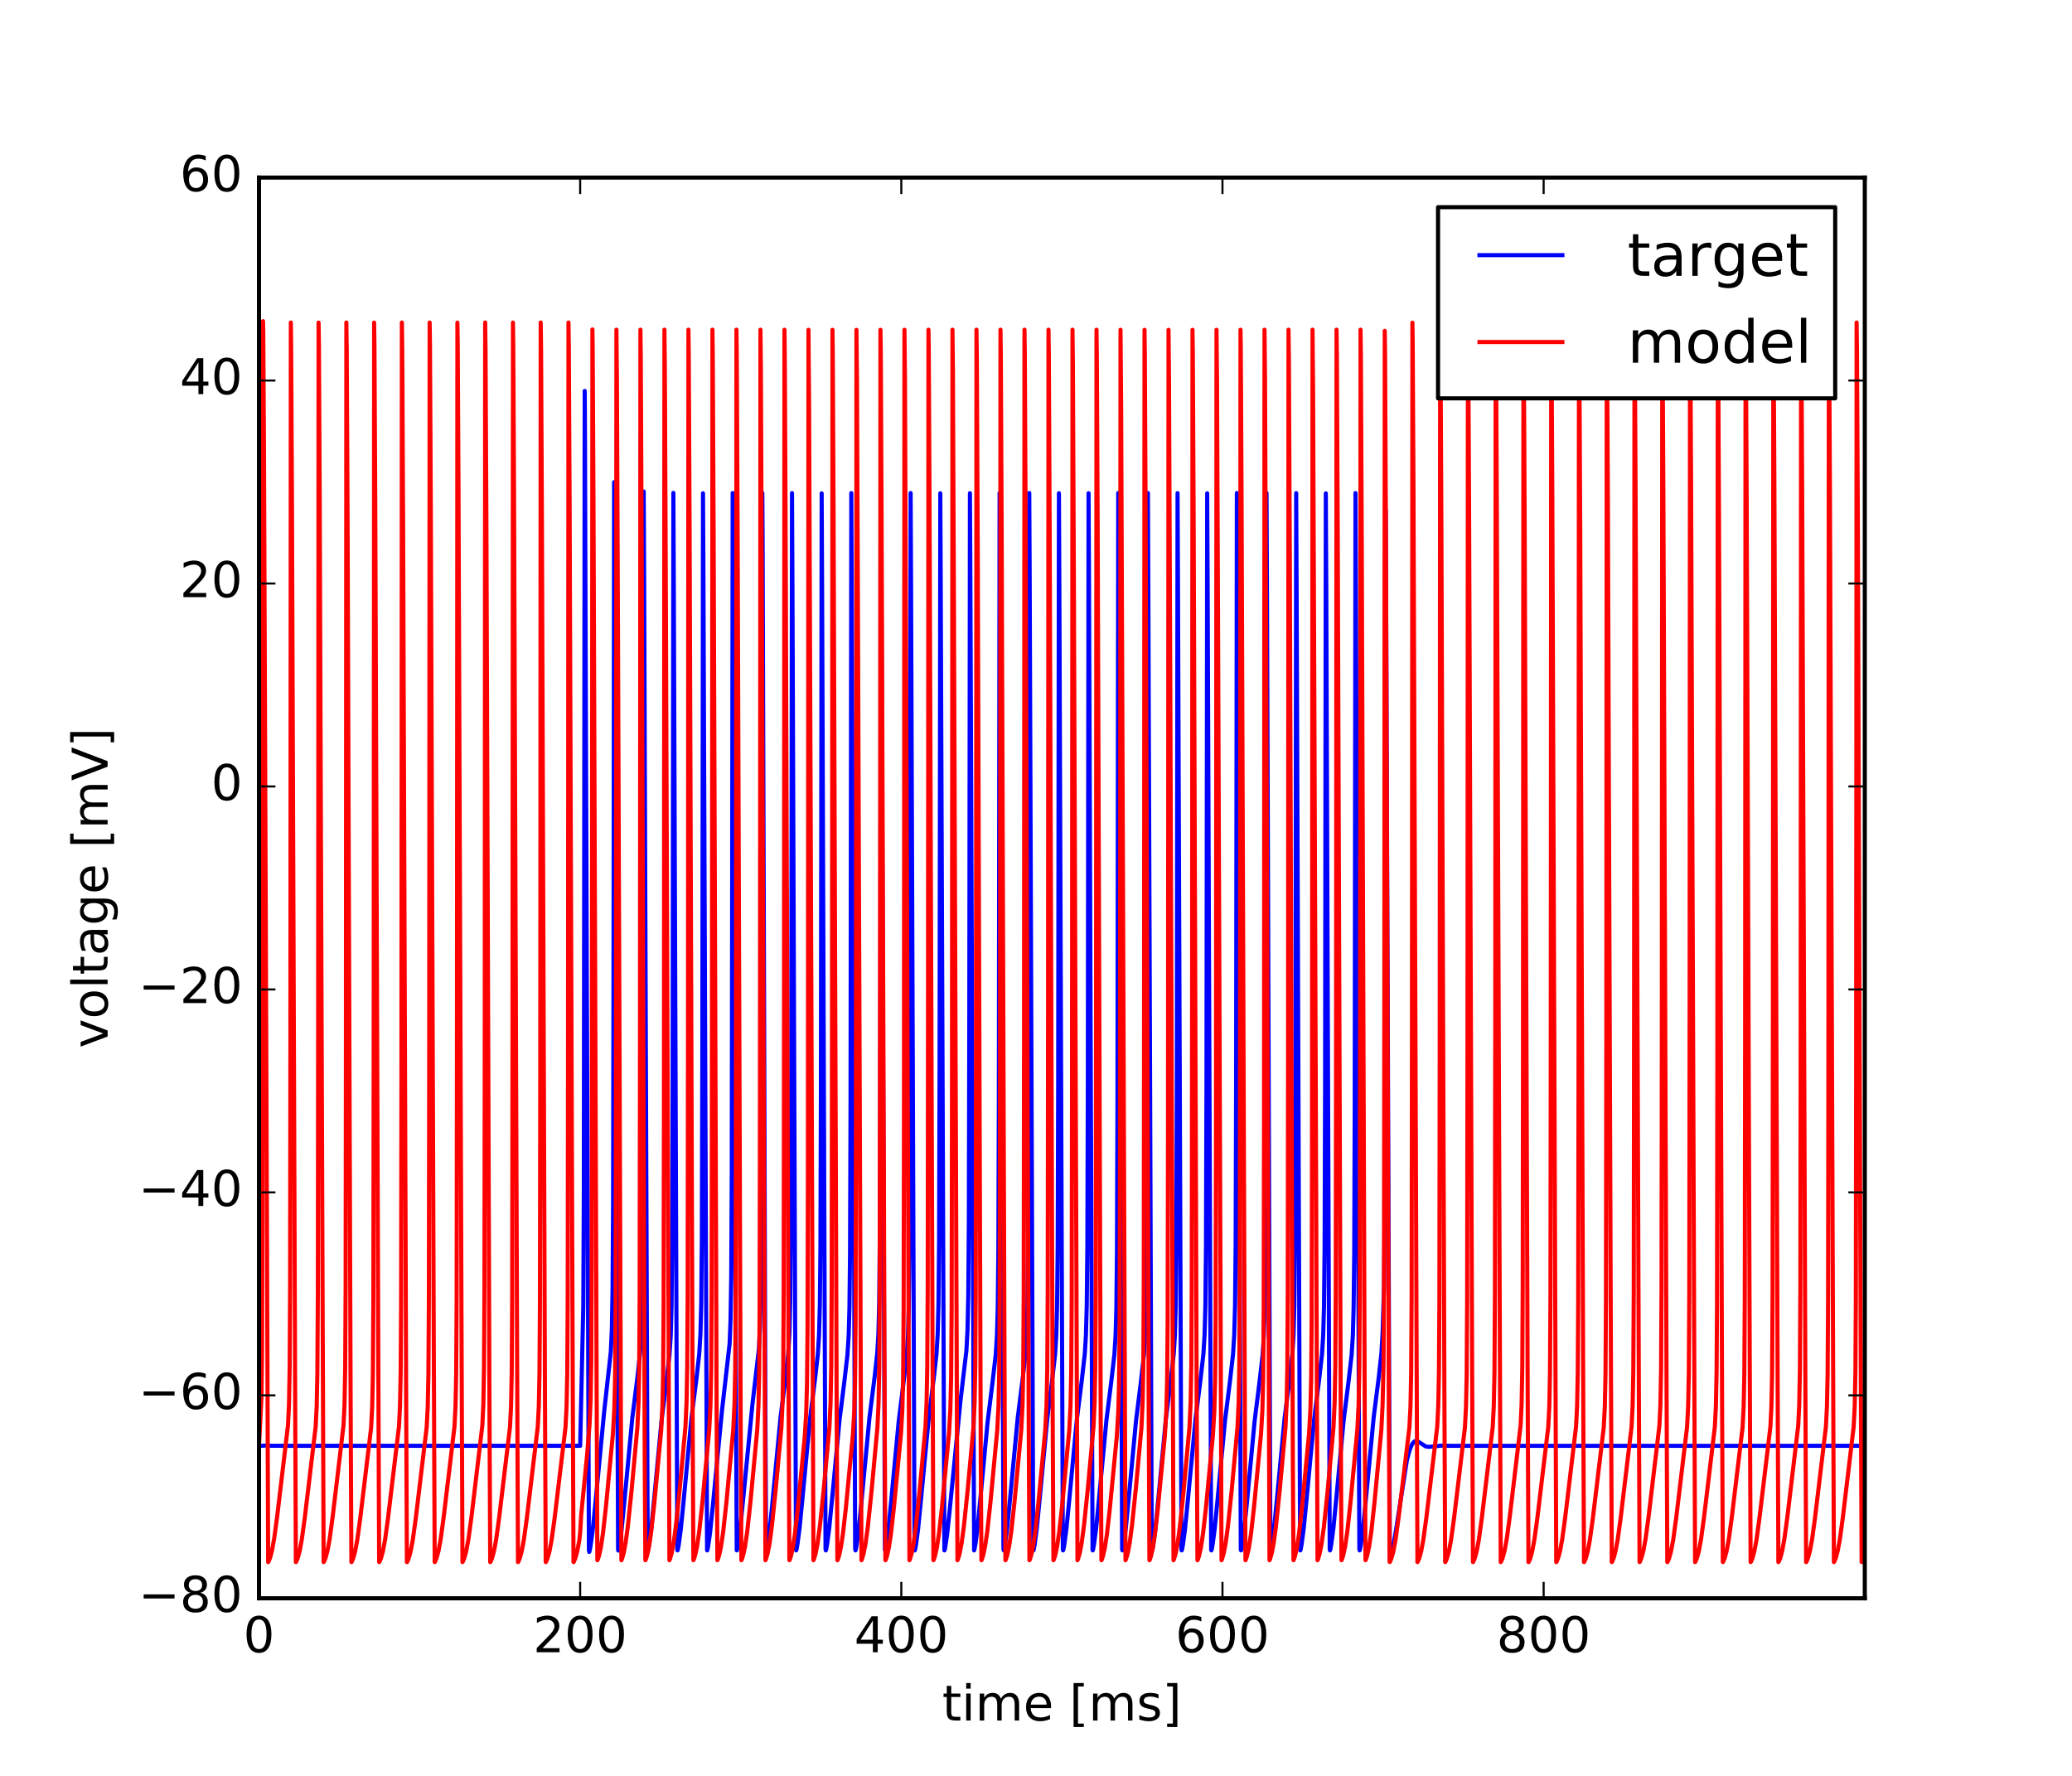 <?xml version="1.0" encoding="utf-8" standalone="no"?>
<!DOCTYPE svg PUBLIC "-//W3C//DTD SVG 1.1//EN"
  "http://www.w3.org/Graphics/SVG/1.1/DTD/svg11.dtd">
<!-- Created with matplotlib (http://matplotlib.org/) -->
<svg height="432pt" version="1.1" viewBox="0 0 504 432" width="504pt" xmlns="http://www.w3.org/2000/svg" xmlns:xlink="http://www.w3.org/1999/xlink">
 <defs>
  <style type="text/css">
*{stroke-linecap:butt;stroke-linejoin:round;stroke-miterlimit:100000;}
  </style>
 </defs>
 <g id="figure_1">
  <g id="patch_1">
   <path d="M 0 432 
L 504 432 
L 504 0 
L 0 0 
z
" style="fill:#ffffff;"/>
  </g>
  <g id="axes_1">
   <g id="patch_2">
    <path d="M 63 388.8 
L 453.6 388.8 
L 453.6 43.2 
L 63 43.2 
z
" style="fill:#ffffff;"/>
   </g>
   <g id="line2d_1">
    <path clip-path="url(#p1417407619)" d="M 63 351.771 
L 64.367 351.642 
L 66.437 351.701 
L 70.939 351.704 
L 141.12 351.707 
L 141.882 317.766 
L 142.009 291.152 
L 142.106 208.154 
L 142.223 95.094 
L 142.272 101.746 
L 142.526 178.211 
L 143.249 377.099 
L 143.317 377.523 
L 143.376 377.42 
L 143.62 376.217 
L 144.128 372.595 
L 144.792 366.06 
L 146.979 343.231 
L 148.571 328.893 
L 148.825 323.339 
L 149 314.077 
L 149.137 292.464 
L 149.244 229.046 
L 149.381 117.285 
L 149.44 126.265 
L 149.996 297.088 
L 150.348 377.03 
L 150.397 377.197 
L 150.455 377.085 
L 150.69 375.879 
L 151.207 372.029 
L 151.901 365.006 
L 153.805 344.914 
L 155.064 334.929 
L 155.68 329.257 
L 155.953 324.601 
L 156.148 317.075 
L 156.295 301.278 
L 156.402 262.871 
L 156.578 119.554 
L 156.685 141.684 
L 157.545 377.025 
L 157.594 377.158 
L 157.652 377.031 
L 157.906 375.685 
L 158.424 371.753 
L 159.136 364.435 
L 160.933 345.417 
L 162.105 336.083 
L 162.857 329.54 
L 163.15 324.849 
L 163.345 317.854 
L 163.492 303.798 
L 163.609 266.014 
L 163.794 119.899 
L 163.902 143.415 
L 164.742 376.898 
L 164.8 377.153 
L 164.859 377.04 
L 165.093 375.827 
L 165.601 372.04 
L 166.294 365.021 
L 168.198 344.934 
L 169.409 335.368 
L 170.093 329.26 
L 170.376 324.539 
L 170.571 317.121 
L 170.718 301.642 
L 170.835 257.977 
L 171.001 120 
L 171.099 138.278 
L 171.987 377.109 
L 172.016 377.152 
L 172.056 377.091 
L 172.056 377.091 
L 172.241 376.215 
L 172.729 372.765 
L 173.393 366.284 
L 175.6 343.331 
L 177.475 326.865 
L 177.7 321.21 
L 177.866 310.755 
L 177.993 286.158 
L 178.1 209.634 
L 178.217 119.945 
L 178.276 128.22 
L 178.784 284.292 
L 179.203 377.117 
L 179.233 377.151 
L 179.262 377.109 
L 179.262 377.109 
L 179.418 376.421 
L 179.887 373.224 
L 180.522 367.209 
L 183.031 341.556 
L 184.613 328.047 
L 184.867 322.806 
L 185.043 314.097 
L 185.18 294.266 
L 185.287 238.373 
L 185.434 119.928 
L 185.502 131.29 
L 186.166 343.062 
L 186.361 376.583 
L 186.439 377.152 
L 186.498 377.047 
L 186.723 375.899 
L 187.23 372.144 
L 187.924 365.154 
L 189.857 344.783 
L 191.117 334.858 
L 191.742 329.173 
L 192.025 324.365 
L 192.22 316.691 
L 192.367 300.326 
L 192.474 259.898 
L 192.65 119.951 
L 192.748 140.39 
L 193.617 377.053 
L 193.656 377.152 
L 193.714 377.039 
L 193.949 375.826 
L 194.466 371.953 
L 195.179 364.69 
L 197.015 345.273 
L 198.216 335.742 
L 198.939 329.379 
L 199.222 324.78 
L 199.417 317.715 
L 199.564 303.422 
L 199.681 264.675 
L 199.866 120.016 
L 199.974 144.159 
L 200.804 376.81 
L 200.872 377.152 
L 200.931 377.032 
L 201.175 375.751 
L 201.702 371.76 
L 202.415 364.444 
L 204.212 345.424 
L 205.383 336.095 
L 206.135 329.579 
L 206.428 324.953 
L 206.624 318.128 
L 206.77 304.619 
L 206.887 269.044 
L 207.073 119.956 
L 207.2 148.022 
L 208.01 376.703 
L 208.088 377.152 
L 208.137 377.056 
L 208.362 375.917 
L 208.87 372.168 
L 209.563 365.185 
L 211.496 344.807 
L 212.756 334.879 
L 213.391 329.088 
L 213.664 324.435 
L 213.859 316.868 
L 214.006 300.872 
L 214.113 261.773 
L 214.289 119.929 
L 214.397 142.533 
L 215.246 376.963 
L 215.305 377.151 
L 215.363 377.016 
L 215.627 375.6 
L 216.154 371.544 
L 216.887 363.951 
L 218.596 345.816 
L 219.728 336.725 
L 220.558 329.638 
L 220.851 325.069 
L 221.056 317.876 
L 221.203 303.891 
L 221.32 266.398 
L 221.505 119.942 
L 221.613 143.256 
L 222.453 376.891 
L 222.511 377.152 
L 222.57 377.041 
L 222.804 375.829 
L 223.312 372.043 
L 224.015 364.915 
L 225.909 344.937 
L 227.12 335.372 
L 227.804 329.269 
L 228.087 324.56 
L 228.282 317.178 
L 228.429 301.821 
L 228.546 258.665 
L 228.722 119.998 
L 228.81 137.986 
L 229.708 377.133 
L 229.737 377.147 
L 229.757 377.117 
L 229.757 377.117 
L 229.903 376.492 
L 230.362 373.407 
L 230.987 367.556 
L 233.624 340.808 
L 235.079 328.499 
L 235.342 323.481 
L 235.528 315.093 
L 235.665 297.417 
L 235.772 249.698 
L 235.928 119.969 
L 236.016 135.794 
L 236.944 377.152 
L 237.012 376.99 
L 237.286 375.494 
L 237.813 371.393 
L 238.565 363.539 
L 240.215 346.015 
L 241.348 336.894 
L 242.207 329.559 
L 242.5 324.912 
L 242.696 318.032 
L 242.842 304.342 
L 242.959 268.042 
L 243.145 119.931 
L 243.262 145.453 
L 244.082 376.73 
L 244.16 377.151 
L 244.209 377.051 
L 244.434 375.906 
L 244.951 372.068 
L 245.645 365.056 
L 247.549 344.961 
L 248.769 335.318 
L 249.443 329.302 
L 249.726 324.629 
L 249.922 317.347 
L 250.068 302.331 
L 250.185 260.594 
L 250.361 119.936 
L 250.459 140.072 
L 251.328 377.047 
L 251.367 377.152 
L 251.425 377.043 
L 251.66 375.832 
L 252.177 371.962 
L 252.88 364.812 
L 254.746 345.112 
L 255.927 335.75 
L 256.65 329.391 
L 256.933 324.805 
L 257.128 317.774 
L 257.275 303.595 
L 257.392 265.311 
L 257.577 119.983 
L 257.685 143.828 
L 258.525 376.91 
L 258.583 377.152 
L 258.642 377.035 
L 258.876 375.818 
L 259.394 371.942 
L 260.107 364.676 
L 261.942 345.262 
L 263.143 335.732 
L 263.866 329.363 
L 264.149 324.75 
L 264.345 317.643 
L 264.491 303.21 
L 264.608 263.891 
L 264.784 119.983 
L 264.891 141.5 
L 265.751 377.014 
L 265.8 377.152 
L 265.858 377.027 
L 266.102 375.743 
L 266.63 371.749 
L 267.342 364.43 
L 269.139 345.413 
L 270.311 336.086 
L 271.063 329.565 
L 271.356 324.923 
L 271.551 318.059 
L 271.698 304.421 
L 271.815 268.328 
L 272 119.935 
L 272.117 145.293 
L 272.947 376.854 
L 273.016 377.151 
L 273.074 377.019 
L 273.328 375.668 
L 273.856 371.641 
L 274.578 364.183 
L 276.336 345.565 
L 277.498 336.29 
L 278.279 329.538 
L 278.572 324.87 
L 278.767 317.933 
L 278.914 304.057 
L 279.031 267.004 
L 279.217 119.931 
L 279.334 146.027 
L 280.154 376.757 
L 280.222 377.152 
L 280.281 377.045 
L 280.515 375.836 
L 281.033 371.967 
L 281.736 364.818 
L 283.601 345.116 
L 284.783 335.753 
L 285.505 329.397 
L 285.788 324.817 
L 285.984 317.803 
L 286.13 303.68 
L 286.247 265.624 
L 286.433 119.968 
L 286.54 143.664 
L 287.38 376.905 
L 287.439 377.152 
L 287.497 377.037 
L 287.732 375.821 
L 288.249 371.946 
L 288.952 364.791 
L 290.817 345.096 
L 292.019 335.586 
L 292.722 329.369 
L 293.005 324.762 
L 293.2 317.672 
L 293.347 303.294 
L 293.464 264.204 
L 293.64 119.998 
L 293.747 141.345 
L 294.606 377.01 
L 294.655 377.152 
L 294.714 377.029 
L 294.958 375.746 
L 295.475 371.84 
L 296.198 364.436 
L 297.995 345.418 
L 299.167 336.09 
L 299.928 329.457 
L 300.221 324.708 
L 300.416 317.54 
L 300.563 302.906 
L 300.68 262.756 
L 300.856 119.942 
L 300.963 142.058 
L 301.813 376.95 
L 301.871 377.151 
L 301.93 377.021 
L 302.184 375.671 
L 302.711 371.646 
L 303.444 364.079 
L 305.182 345.656 
L 306.334 336.442 
L 307.135 329.544 
L 307.428 324.883 
L 307.623 317.962 
L 307.769 304.139 
L 307.887 267.305 
L 308.072 119.929 
L 308.189 145.862 
L 309.01 376.749 
L 309.078 377.152 
L 309.137 377.046 
L 309.371 375.839 
L 309.888 371.971 
L 310.592 364.823 
L 312.457 345.121 
L 313.668 335.533 
L 314.361 329.403 
L 314.644 324.829 
L 314.839 317.833 
L 314.986 303.766 
L 315.103 265.939 
L 315.289 119.956 
L 315.396 143.499 
L 316.236 376.9 
L 316.294 377.152 
L 316.353 377.039 
L 316.587 375.824 
L 317.105 371.951 
L 317.818 364.688 
L 319.653 345.271 
L 320.825 335.963 
L 321.567 329.49 
L 321.86 324.774 
L 322.056 317.701 
L 322.202 303.381 
L 322.319 264.523 
L 322.495 120.017 
L 322.612 144.238 
L 323.442 376.813 
L 323.511 377.152 
L 323.569 377.031 
L 323.813 375.75 
L 324.331 371.844 
L 325.044 364.551 
L 326.85 345.423 
L 328.003 336.241 
L 328.774 329.576 
L 329.067 324.947 
L 329.262 318.115 
L 329.409 304.58 
L 329.526 268.905 
L 329.711 119.951 
L 329.838 148.103 
L 330.649 376.707 
L 330.727 377.152 
L 330.776 377.056 
L 331 375.915 
L 331.508 372.166 
L 332.202 365.182 
L 334.155 344.636 
L 335.424 334.65 
L 336.029 329.085 
L 336.303 324.43 
L 336.664 312.744 
L 336.791 296.525 
L 336.898 250.156 
L 337.064 124.152 
L 337.143 139.204 
L 338.07 379.058 
L 338.129 379.031 
L 338.148 378.999 
L 338.402 378.261 
L 338.92 376.06 
L 339.574 372.19 
L 342.211 355.259 
L 342.894 352.713 
L 343.47 351.336 
L 343.949 350.711 
L 344.349 350.516 
L 344.759 350.571 
L 345.296 350.894 
L 346.79 351.853 
L 347.474 351.963 
L 348.431 351.877 
L 350.589 351.661 
L 353.04 351.71 
L 453.6 351.707 
L 453.6 351.707 
" style="fill:none;stroke:#0000ff;stroke-linecap:square;"/>
   </g>
   <g id="line2d_2">
    <path clip-path="url(#p1417407619)" d="M 63 351.771 
L 63.596 339.919 
L 63.742 328.645 
L 63.84 299.179 
L 63.908 179.245 
L 63.986 78.129 
L 64.045 81.618 
L 64.211 109.59 
L 64.904 290.615 
L 65.226 380.001 
L 65.295 379.914 
L 65.685 378.973 
L 66.154 377.231 
L 66.691 374.287 
L 67.433 368.8 
L 70.05 346.749 
L 70.294 341.659 
L 70.46 332.746 
L 70.568 312.777 
L 70.636 254.829 
L 70.744 78.453 
L 70.822 84.222 
L 71.017 121.889 
L 71.759 330.611 
L 71.964 379.99 
L 72.003 379.984 
L 72.042 379.924 
L 72.423 379.018 
L 72.882 377.344 
L 73.409 374.51 
L 74.132 369.24 
L 76.778 347.107 
L 77.032 342.135 
L 77.198 334.11 
L 77.315 314.816 
L 77.394 247.368 
L 77.491 78.473 
L 77.569 83.533 
L 77.755 118.106 
L 78.497 323.067 
L 78.722 379.995 
L 78.8 379.918 
L 79.19 378.978 
L 79.659 377.239 
L 80.196 374.299 
L 80.938 368.815 
L 83.555 346.777 
L 83.799 341.72 
L 83.965 332.925 
L 84.073 313.478 
L 84.141 258.266 
L 84.249 78.447 
L 84.337 85.194 
L 84.542 126.247 
L 85.284 339.664 
L 85.469 379.986 
L 85.499 379.995 
L 85.547 379.928 
L 85.918 379.052 
L 86.377 377.396 
L 86.905 374.583 
L 87.618 369.412 
L 90.274 347.266 
L 90.537 342.191 
L 90.703 334.266 
L 90.82 315.446 
L 90.899 251.148 
L 91.006 78.472 
L 91.084 84.464 
L 91.279 122.376 
L 92.022 331.606 
L 92.227 379.992 
L 92.275 379.969 
L 92.305 379.921 
L 92.686 379.012 
L 93.145 377.335 
L 93.672 374.497 
L 94.394 369.224 
L 97.041 347.08 
L 97.295 342.076 
L 97.461 333.946 
L 97.568 317.234 
L 97.646 261.465 
L 97.754 78.453 
L 97.842 84.95 
L 98.047 125.765 
L 98.789 338.65 
L 98.974 379.982 
L 99.004 379.997 
L 99.052 379.931 
L 99.423 379.057 
L 99.882 377.404 
L 100.41 374.595 
L 101.123 369.427 
L 103.779 347.292 
L 104.042 342.247 
L 104.208 334.418 
L 104.325 316.053 
L 104.404 254.716 
L 104.511 78.454 
L 104.589 84.23 
L 104.784 121.905 
L 105.527 330.647 
L 105.732 379.99 
L 105.771 379.984 
L 105.81 379.924 
L 106.191 379.018 
L 106.65 377.344 
L 107.177 374.509 
L 107.899 369.239 
L 110.546 347.106 
L 110.8 342.132 
L 110.966 334.103 
L 111.083 314.791 
L 111.161 247.212 
L 111.259 78.472 
L 111.337 83.542 
L 111.522 118.124 
L 112.264 323.103 
L 112.489 379.995 
L 112.567 379.917 
L 112.958 378.978 
L 113.426 377.239 
L 113.964 374.298 
L 114.706 368.814 
L 117.323 346.776 
L 117.567 341.717 
L 117.733 332.918 
L 117.84 313.45 
L 117.909 258.132 
L 118.016 78.447 
L 118.104 85.204 
L 118.309 126.267 
L 119.051 339.706 
L 119.237 379.986 
L 119.266 379.995 
L 119.315 379.928 
L 119.696 379.023 
L 120.155 377.352 
L 120.682 374.521 
L 121.404 369.254 
L 124.051 347.132 
L 124.305 342.188 
L 124.471 334.259 
L 124.588 315.421 
L 124.666 250.995 
L 124.773 78.473 
L 124.852 84.473 
L 125.047 122.396 
L 125.789 331.646 
L 125.994 379.993 
L 126.043 379.969 
L 126.072 379.921 
L 126.453 379.012 
L 126.912 377.335 
L 127.439 374.497 
L 128.162 369.223 
L 130.808 347.079 
L 131.062 342.074 
L 131.228 333.939 
L 131.335 317.212 
L 131.414 261.34 
L 131.521 78.452 
L 131.609 84.96 
L 131.814 125.785 
L 132.556 338.692 
L 132.742 379.982 
L 132.771 379.996 
L 132.82 379.931 
L 133.191 379.057 
L 133.65 377.404 
L 134.177 374.595 
L 134.89 369.426 
L 137.546 347.291 
L 137.81 342.244 
L 137.976 334.412 
L 138.093 316.029 
L 138.171 254.574 
L 138.278 78.454 
L 138.357 84.24 
L 138.552 121.925 
L 139.294 330.686 
L 139.499 379.99 
L 139.538 379.984 
L 139.577 379.924 
L 139.958 379.018 
L 140.417 377.343 
L 140.944 374.509 
L 141.14 372.572 
L 141.364 368.587 
L 142.829 353.717 
L 143.415 346.412 
L 143.669 340.316 
L 143.825 330.86 
L 143.932 308.068 
L 144.001 236.597 
L 144.098 80.141 
L 144.167 84.872 
L 144.352 120.463 
L 145.094 328.765 
L 145.299 379.537 
L 145.329 379.537 
L 145.358 379.487 
L 145.358 379.487 
L 145.68 378.535 
L 146.139 376.494 
L 146.667 373.02 
L 147.389 366.564 
L 149.098 348.707 
L 149.42 342.973 
L 149.616 335.004 
L 149.742 318.208 
L 149.821 272.031 
L 149.938 80.204 
L 150.055 91.689 
L 150.319 153.559 
L 151.149 379.544 
L 151.256 379.344 
L 151.676 377.932 
L 152.154 375.467 
L 152.721 371.261 
L 153.639 362.453 
L 155.045 347.151 
L 155.318 341.279 
L 155.484 332.701 
L 155.592 315.273 
L 155.67 256.649 
L 155.777 80.202 
L 155.865 87.379 
L 156.08 132.9 
L 156.822 354.205 
L 156.978 379.536 
L 157.008 379.534 
L 157.047 379.462 
L 157.398 378.388 
L 157.857 376.269 
L 158.394 372.624 
L 159.156 365.68 
L 160.826 348.012 
L 161.128 342.141 
L 161.304 334.207 
L 161.421 317.839 
L 161.5 270.22 
L 161.617 80.2 
L 161.724 90.355 
L 161.978 148.657 
L 162.828 379.545 
L 162.935 379.34 
L 163.355 377.926 
L 163.833 375.458 
L 164.41 371.164 
L 165.347 362.143 
L 166.724 347.128 
L 166.997 341.232 
L 167.163 332.573 
L 167.271 314.824 
L 167.349 254.152 
L 167.456 80.2 
L 167.534 86.271 
L 167.739 128.239 
L 168.482 344.899 
L 168.657 379.538 
L 168.687 379.532 
L 168.726 379.458 
L 169.087 378.346 
L 169.546 376.206 
L 170.083 372.535 
L 170.854 365.472 
L 172.514 347.85 
L 172.817 341.814 
L 172.993 333.336 
L 173.11 314.6 
L 173.188 252.883 
L 173.296 80.201 
L 173.374 86.364 
L 173.579 128.422 
L 174.321 345.269 
L 174.497 379.539 
L 174.536 379.516 
L 174.565 379.457 
L 174.926 378.343 
L 175.385 376.202 
L 175.922 372.529 
L 176.694 365.465 
L 178.354 347.84 
L 178.657 341.793 
L 178.832 333.278 
L 178.95 314.372 
L 179.028 251.572 
L 179.135 80.204 
L 179.213 86.457 
L 179.418 128.605 
L 180.16 345.641 
L 180.336 379.54 
L 180.375 379.515 
L 180.405 379.455 
L 180.766 378.341 
L 181.225 376.198 
L 181.762 372.523 
L 182.533 365.458 
L 184.193 347.83 
L 184.486 342.059 
L 184.662 333.992 
L 184.779 317.062 
L 184.857 266.261 
L 184.975 80.209 
L 185.072 89.3 
L 185.307 141.567 
L 186.185 379.545 
L 186.303 379.307 
L 186.723 377.873 
L 187.201 375.379 
L 187.777 371.056 
L 188.734 361.818 
L 190.072 347.235 
L 190.355 341.14 
L 190.521 332.32 
L 190.629 313.91 
L 190.707 248.878 
L 190.814 80.216 
L 190.882 85.406 
L 191.078 124.026 
L 191.83 341.279 
L 192.005 379.524 
L 192.035 379.54 
L 192.064 379.494 
L 192.064 379.494 
L 192.367 378.616 
L 192.816 376.67 
L 193.333 373.347 
L 194.037 367.173 
L 195.755 349.395 
L 196.107 343.553 
L 196.302 336.484 
L 196.429 323.393 
L 196.517 286.834 
L 196.654 80.224 
L 196.81 99.8 
L 197.2 200.177 
L 197.864 379.545 
L 197.982 379.303 
L 198.401 377.867 
L 198.88 375.37 
L 199.456 371.044 
L 200.413 361.804 
L 201.751 347.214 
L 202.034 341.094 
L 202.2 332.193 
L 202.307 313.442 
L 202.386 246.123 
L 202.493 80.233 
L 202.561 85.58 
L 202.757 124.38 
L 203.509 342.021 
L 203.684 379.528 
L 203.704 379.545 
L 203.743 379.491 
L 203.743 379.491 
L 204.055 378.578 
L 204.514 376.559 
L 205.042 373.113 
L 205.755 366.778 
L 207.463 348.999 
L 207.795 343.283 
L 207.991 335.813 
L 208.118 321.15 
L 208.206 275.308 
L 208.323 80.241 
L 208.45 92.874 
L 208.733 160.82 
L 209.543 379.544 
L 209.641 379.35 
L 210.061 377.943 
L 210.53 375.543 
L 211.096 371.366 
L 212.004 362.677 
L 213.43 347.192 
L 213.703 341.363 
L 213.869 332.925 
L 213.986 312.964 
L 214.065 243.275 
L 214.162 80.228 
L 214.24 85.754 
L 214.436 124.733 
L 215.188 342.762 
L 215.363 379.531 
L 215.393 379.537 
L 215.422 379.488 
L 215.422 379.488 
L 215.744 378.538 
L 216.203 376.499 
L 216.73 373.027 
L 217.453 366.573 
L 219.162 348.722 
L 219.484 343.003 
L 219.679 335.086 
L 219.806 318.524 
L 219.884 273.583 
L 220.002 80.218 
L 220.119 91.491 
L 220.383 153.231 
L 221.213 379.544 
L 221.32 379.347 
L 221.74 377.937 
L 222.218 375.474 
L 222.785 371.271 
L 223.703 362.465 
L 225.109 347.169 
L 225.382 341.317 
L 225.548 332.803 
L 225.665 312.464 
L 225.743 240.245 
L 225.841 80.21 
L 225.909 84.752 
L 226.095 120.243 
L 226.837 328.573 
L 227.042 379.534 
L 227.072 379.535 
L 227.101 379.485 
L 227.101 379.485 
L 227.423 378.533 
L 227.882 376.491 
L 228.409 373.016 
L 229.132 366.559 
L 230.841 348.703 
L 231.163 342.966 
L 231.358 334.987 
L 231.485 318.151 
L 231.563 271.757 
L 231.681 80.205 
L 231.788 90.171 
L 232.042 148.337 
L 232.891 379.544 
L 232.999 379.343 
L 233.419 377.931 
L 233.897 375.465 
L 234.464 371.258 
L 235.382 362.451 
L 236.788 347.147 
L 237.061 341.271 
L 237.227 332.677 
L 237.335 315.19 
L 237.413 256.188 
L 237.52 80.201 
L 237.608 87.416 
L 237.823 132.971 
L 238.565 354.342 
L 238.721 379.536 
L 238.75 379.533 
L 238.79 379.461 
L 239.151 378.35 
L 239.61 376.213 
L 240.147 372.544 
L 240.918 365.483 
L 242.578 347.867 
L 242.881 341.849 
L 243.057 333.431 
L 243.174 314.966 
L 243.252 254.943 
L 243.36 80.2 
L 243.438 86.213 
L 243.643 128.124 
L 244.385 344.665 
L 244.561 379.537 
L 244.59 379.532 
L 244.629 379.459 
L 244.99 378.348 
L 245.449 376.209 
L 245.986 372.538 
L 246.758 365.476 
L 248.418 347.857 
L 248.721 341.828 
L 248.896 333.373 
L 249.013 314.741 
L 249.092 253.686 
L 249.199 80.2 
L 249.277 86.305 
L 249.482 128.307 
L 250.224 345.036 
L 250.4 379.538 
L 250.429 379.532 
L 250.468 379.458 
L 250.83 378.345 
L 251.289 376.205 
L 251.826 372.533 
L 252.597 365.469 
L 254.257 347.846 
L 254.56 341.806 
L 254.736 333.315 
L 254.853 314.516 
L 254.931 252.401 
L 255.038 80.202 
L 255.117 86.398 
L 255.322 128.49 
L 256.064 345.407 
L 256.24 379.539 
L 256.279 379.516 
L 256.308 379.456 
L 256.669 378.342 
L 257.128 376.201 
L 257.665 372.527 
L 258.437 365.462 
L 260.097 347.836 
L 260.39 342.072 
L 260.565 334.025 
L 260.683 317.185 
L 260.761 266.907 
L 260.878 80.206 
L 260.976 89.232 
L 261.21 141.446 
L 262.089 379.545 
L 262.206 379.308 
L 262.626 377.875 
L 263.104 375.382 
L 263.681 371.06 
L 264.637 361.823 
L 265.985 347.091 
L 266.258 341.155 
L 266.424 332.361 
L 266.532 314.057 
L 266.61 249.735 
L 266.717 80.211 
L 266.796 86.586 
L 267.001 128.857 
L 267.743 346.154 
L 267.909 379.523 
L 267.938 379.54 
L 267.967 379.495 
L 267.967 379.495 
L 268.27 378.618 
L 268.719 376.673 
L 269.237 373.351 
L 269.93 367.272 
L 271.649 349.524 
L 272.01 343.564 
L 272.205 336.509 
L 272.332 323.477 
L 272.42 287.235 
L 272.557 80.218 
L 272.713 99.711 
L 273.104 200.057 
L 273.768 379.545 
L 273.885 379.304 
L 274.305 377.869 
L 274.783 375.373 
L 275.359 371.047 
L 276.316 361.808 
L 277.654 347.22 
L 277.937 341.109 
L 278.103 332.233 
L 278.211 313.589 
L 278.289 246.987 
L 278.396 80.227 
L 278.465 85.525 
L 278.66 124.269 
L 279.412 341.787 
L 279.588 379.526 
L 279.607 379.545 
L 279.646 379.492 
L 279.646 379.492 
L 279.959 378.579 
L 280.408 376.614 
L 280.926 373.266 
L 281.629 367.068 
L 283.347 349.258 
L 283.699 343.294 
L 283.894 335.841 
L 284.021 321.246 
L 284.109 275.834 
L 284.236 80.237 
L 284.353 92.799 
L 284.636 160.699 
L 285.447 379.545 
L 285.544 379.352 
L 285.954 377.985 
L 286.423 375.606 
L 286.99 371.453 
L 287.878 362.977 
L 289.333 347.199 
L 289.616 341.062 
L 289.782 332.105 
L 289.89 313.118 
L 289.968 244.196 
L 290.066 80.236 
L 290.144 85.698 
L 290.339 124.62 
L 291.091 342.525 
L 291.267 379.53 
L 291.286 379.544 
L 291.325 379.489 
L 291.325 379.489 
L 291.638 378.574 
L 292.097 376.554 
L 292.624 373.106 
L 293.337 366.769 
L 295.046 348.986 
L 295.378 343.259 
L 295.573 335.752 
L 295.7 320.938 
L 295.788 274.14 
L 295.905 80.225 
L 296.022 91.417 
L 296.286 153.108 
L 297.126 379.544 
L 297.223 379.348 
L 297.643 377.939 
L 298.122 375.477 
L 298.688 371.275 
L 299.606 362.47 
L 301.012 347.176 
L 301.286 341.332 
L 301.452 332.842 
L 301.569 312.625 
L 301.647 241.222 
L 301.744 80.215 
L 301.813 84.699 
L 301.998 120.131 
L 302.741 328.348 
L 302.946 379.533 
L 302.975 379.536 
L 303.004 379.486 
L 303.004 379.486 
L 303.326 378.535 
L 303.785 376.493 
L 304.313 373.019 
L 305.035 366.563 
L 306.744 348.709 
L 307.066 342.978 
L 307.262 335.019 
L 307.389 318.271 
L 307.467 272.346 
L 307.584 80.208 
L 307.701 91.652 
L 307.965 153.5 
L 308.795 379.544 
L 308.902 379.344 
L 309.322 377.933 
L 309.801 375.468 
L 310.367 371.262 
L 311.285 362.455 
L 312.691 347.154 
L 312.964 341.285 
L 313.13 332.717 
L 313.238 315.331 
L 313.316 256.971 
L 313.423 80.203 
L 313.511 87.353 
L 313.726 132.851 
L 314.468 354.111 
L 314.625 379.535 
L 314.654 379.534 
L 314.683 379.483 
L 314.683 379.483 
L 315.005 378.53 
L 315.464 376.485 
L 315.992 373.008 
L 316.714 366.549 
L 318.423 348.689 
L 318.745 342.94 
L 318.931 335.568 
L 319.058 320.287 
L 319.136 281.8 
L 319.263 80.2 
L 319.4 95.259 
L 319.712 172.549 
L 320.474 379.545 
L 320.571 379.366 
L 320.982 378.007 
L 321.45 375.639 
L 322.017 371.499 
L 322.905 363.032 
L 324.37 347.131 
L 324.643 341.238 
L 324.809 332.59 
L 324.917 314.882 
L 324.995 254.478 
L 325.102 80.2 
L 325.18 86.247 
L 325.386 128.192 
L 326.128 344.803 
L 326.303 379.538 
L 326.333 379.532 
L 326.372 379.459 
L 326.733 378.347 
L 327.192 376.207 
L 327.729 372.536 
L 328.501 365.473 
L 330.161 347.853 
L 330.463 341.82 
L 330.639 333.351 
L 330.756 314.658 
L 330.834 253.216 
L 330.942 80.201 
L 331.02 86.34 
L 331.225 128.374 
L 331.967 345.174 
L 332.143 379.539 
L 332.182 379.516 
L 332.211 379.457 
L 332.573 378.344 
L 333.032 376.203 
L 333.569 372.53 
L 334.34 365.466 
L 336 347.843 
L 336.303 341.798 
L 336.537 331.75 
L 336.645 314.09 
L 336.723 250.199 
L 336.83 80.473 
L 336.908 86.831 
L 337.113 129.259 
L 337.855 347.945 
L 338.021 379.962 
L 338.051 379.983 
L 338.1 379.919 
L 338.1 379.919 
L 338.471 379.041 
L 338.93 377.379 
L 339.457 374.559 
L 340.17 369.381 
L 342.826 347.246 
L 343.089 342.162 
L 343.255 334.206 
L 343.373 315.238 
L 343.451 249.971 
L 343.558 78.491 
L 343.627 83.397 
L 343.812 117.827 
L 344.554 322.568 
L 344.779 379.993 
L 344.828 379.967 
L 344.857 379.919 
L 345.238 379.009 
L 345.697 377.331 
L 346.224 374.491 
L 346.947 369.216 
L 349.593 347.066 
L 349.847 342.048 
L 350.013 333.867 
L 350.12 316.958 
L 350.198 259.921 
L 350.306 78.449 
L 350.394 85.069 
L 350.599 126.002 
L 351.341 339.15 
L 351.526 379.984 
L 351.556 379.996 
L 351.605 379.93 
L 351.976 379.055 
L 352.435 377.4 
L 352.962 374.589 
L 353.675 369.419 
L 356.331 347.279 
L 356.594 342.219 
L 356.76 334.343 
L 356.878 315.755 
L 356.956 252.975 
L 357.063 78.462 
L 357.141 84.345 
L 357.337 122.138 
L 358.079 331.121 
L 358.284 379.991 
L 358.323 379.983 
L 358.362 379.923 
L 358.743 379.015 
L 359.202 377.34 
L 359.729 374.503 
L 360.452 369.231 
L 363.098 347.093 
L 363.352 342.104 
L 363.518 334.025 
L 363.635 314.473 
L 363.713 245.26 
L 363.811 78.46 
L 363.889 83.652 
L 364.074 118.352 
L 364.817 323.552 
L 365.041 379.996 
L 365.119 379.916 
L 365.51 378.975 
L 365.979 377.235 
L 366.516 374.292 
L 367.258 368.806 
L 369.875 346.762 
L 370.119 341.687 
L 370.285 332.829 
L 370.392 313.105 
L 370.461 256.446 
L 370.568 78.449 
L 370.656 85.329 
L 370.861 126.509 
L 371.603 340.209 
L 371.789 379.988 
L 371.818 379.994 
L 371.867 379.926 
L 372.248 379.021 
L 372.707 377.348 
L 373.234 374.515 
L 373.957 369.247 
L 376.603 347.119 
L 376.857 342.16 
L 377.023 334.182 
L 377.14 315.108 
L 377.218 249.131 
L 377.326 78.486 
L 377.394 83.432 
L 377.579 117.894 
L 378.322 322.651 
L 378.546 379.994 
L 378.605 379.952 
L 378.624 379.919 
L 379.005 379.009 
L 379.464 377.331 
L 379.991 374.491 
L 380.714 369.216 
L 383.36 347.066 
L 383.614 342.045 
L 383.78 333.86 
L 383.888 316.934 
L 383.966 259.786 
L 384.073 78.448 
L 384.161 85.079 
L 384.366 126.021 
L 385.108 339.19 
L 385.294 379.985 
L 385.323 379.996 
L 385.372 379.929 
L 385.743 379.054 
L 386.202 377.4 
L 386.729 374.589 
L 387.442 369.419 
L 390.098 347.279 
L 390.362 342.217 
L 390.528 334.337 
L 390.645 315.732 
L 390.723 252.84 
L 390.831 78.462 
L 390.909 84.354 
L 391.104 122.156 
L 391.846 331.158 
L 392.051 379.991 
L 392.09 379.983 
L 392.129 379.923 
L 392.51 379.015 
L 392.969 377.339 
L 393.496 374.503 
L 394.219 369.231 
L 396.865 347.092 
L 397.119 342.102 
L 397.285 334.019 
L 397.402 314.449 
L 397.481 245.109 
L 397.578 78.46 
L 397.656 83.66 
L 397.842 118.37 
L 398.584 323.586 
L 398.809 379.996 
L 398.887 379.916 
L 399.277 378.975 
L 399.746 377.234 
L 400.283 374.292 
L 401.025 368.806 
L 403.642 346.761 
L 403.886 341.685 
L 404.052 332.822 
L 404.16 313.079 
L 404.228 256.316 
L 404.336 78.449 
L 404.414 84.123 
L 404.609 121.687 
L 405.351 330.204 
L 405.556 379.988 
L 405.585 379.994 
L 405.634 379.926 
L 406.015 379.02 
L 406.474 377.348 
L 407.001 374.515 
L 407.724 369.246 
L 410.37 347.118 
L 410.624 342.158 
L 410.79 334.176 
L 410.907 315.084 
L 410.986 248.988 
L 411.083 78.486 
L 411.161 83.44 
L 411.347 117.912 
L 412.089 322.685 
L 412.314 379.994 
L 412.372 379.952 
L 412.392 379.919 
L 412.773 379.009 
L 413.231 377.331 
L 413.759 374.49 
L 414.481 369.215 
L 417.128 347.065 
L 417.382 342.043 
L 417.548 333.854 
L 417.655 316.912 
L 417.733 259.664 
L 417.841 78.448 
L 417.928 85.089 
L 418.134 126.04 
L 418.876 339.229 
L 419.061 379.985 
L 419.09 379.996 
L 419.139 379.929 
L 419.51 379.054 
L 419.969 377.399 
L 420.497 374.588 
L 421.209 369.418 
L 423.866 347.278 
L 424.129 342.215 
L 424.295 334.331 
L 424.412 315.709 
L 424.491 252.704 
L 424.598 78.463 
L 424.676 84.363 
L 424.871 122.174 
L 425.614 331.194 
L 425.819 379.991 
L 425.858 379.983 
L 425.897 379.922 
L 426.278 379.015 
L 426.736 377.339 
L 427.264 374.502 
L 427.986 369.23 
L 430.633 347.091 
L 430.887 342.1 
L 431.053 334.013 
L 431.17 314.424 
L 431.248 244.957 
L 431.346 78.459 
L 431.424 83.669 
L 431.609 118.387 
L 432.351 323.62 
L 432.576 379.996 
L 432.654 379.915 
L 433.045 378.974 
L 433.513 377.234 
L 434.05 374.291 
L 434.793 368.805 
L 437.41 346.76 
L 437.654 341.683 
L 437.82 332.816 
L 437.927 313.052 
L 437.996 256.186 
L 438.103 78.449 
L 438.181 84.132 
L 438.376 121.705 
L 439.119 330.241 
L 439.324 379.988 
L 439.353 379.994 
L 439.402 379.926 
L 439.783 379.02 
L 440.241 377.347 
L 440.769 374.514 
L 441.491 369.246 
L 444.138 347.117 
L 444.392 342.156 
L 444.558 334.17 
L 444.675 315.06 
L 444.753 248.843 
L 444.851 78.484 
L 444.929 83.449 
L 445.114 117.929 
L 445.856 322.719 
L 446.081 379.994 
L 446.14 379.952 
L 446.159 379.919 
L 446.54 379.009 
L 446.999 377.33 
L 447.526 374.49 
L 448.249 369.214 
L 450.895 347.063 
L 451.149 342.041 
L 451.315 333.848 
L 451.422 316.89 
L 451.501 259.54 
L 451.608 78.448 
L 451.696 85.098 
L 451.901 126.058 
L 452.643 339.268 
L 452.829 379.985 
L 452.858 379.996 
L 452.907 379.929 
L 453.278 379.054 
L 453.6 377.965 
L 453.6 377.965 
" style="fill:none;stroke:#ff0000;stroke-linecap:square;"/>
   </g>
   <g id="patch_3">
    <path d="M 63 43.2 
L 453.6 43.2 
" style="fill:none;stroke:#000000;stroke-linecap:square;stroke-linejoin:miter;"/>
   </g>
   <g id="patch_4">
    <path d="M 453.6 388.8 
L 453.6 43.2 
" style="fill:none;stroke:#000000;stroke-linecap:square;stroke-linejoin:miter;"/>
   </g>
   <g id="patch_5">
    <path d="M 63 388.8 
L 453.6 388.8 
" style="fill:none;stroke:#000000;stroke-linecap:square;stroke-linejoin:miter;"/>
   </g>
   <g id="patch_6">
    <path d="M 63 388.8 
L 63 43.2 
" style="fill:none;stroke:#000000;stroke-linecap:square;stroke-linejoin:miter;"/>
   </g>
   <g id="matplotlib.axis_1">
    <g id="xtick_1">
     <g id="line2d_3">
      <defs>
       <path d="M 0 0 
L 0 -4 
" id="m6bc1acc27d" style="stroke:#000000;stroke-width:0.5;"/>
      </defs>
      <g>
       <use style="stroke:#000000;stroke-width:0.5;" x="63.0" xlink:href="#m6bc1acc27d" y="388.8"/>
      </g>
     </g>
     <g id="line2d_4">
      <defs>
       <path d="M 0 0 
L 0 4 
" id="mddc1e8ec5f" style="stroke:#000000;stroke-width:0.5;"/>
      </defs>
      <g>
       <use style="stroke:#000000;stroke-width:0.5;" x="63.0" xlink:href="#mddc1e8ec5f" y="43.2"/>
      </g>
     </g>
     <g id="text_1">
      <!-- 0 -->
      <defs>
       <path d="M 31.781 66.406 
Q 24.172 66.406 20.328 58.906 
Q 16.5 51.422 16.5 36.375 
Q 16.5 21.391 20.328 13.891 
Q 24.172 6.391 31.781 6.391 
Q 39.453 6.391 43.281 13.891 
Q 47.125 21.391 47.125 36.375 
Q 47.125 51.422 43.281 58.906 
Q 39.453 66.406 31.781 66.406 
M 31.781 74.219 
Q 44.047 74.219 50.516 64.516 
Q 56.984 54.828 56.984 36.375 
Q 56.984 17.969 50.516 8.266 
Q 44.047 -1.422 31.781 -1.422 
Q 19.531 -1.422 13.062 8.266 
Q 6.594 17.969 6.594 36.375 
Q 6.594 54.828 13.062 64.516 
Q 19.531 74.219 31.781 74.219 
" id="BitstreamVeraSans-Roman-30"/>
      </defs>
      <g transform="translate(59.182 401.918)scale(0.12 -0.12)">
       <use xlink:href="#BitstreamVeraSans-Roman-30"/>
      </g>
     </g>
    </g>
    <g id="xtick_2">
     <g id="line2d_5">
      <g>
       <use style="stroke:#000000;stroke-width:0.5;" x="141.12" xlink:href="#m6bc1acc27d" y="388.8"/>
      </g>
     </g>
     <g id="line2d_6">
      <g>
       <use style="stroke:#000000;stroke-width:0.5;" x="141.12" xlink:href="#mddc1e8ec5f" y="43.2"/>
      </g>
     </g>
     <g id="text_2">
      <!-- 200 -->
      <defs>
       <path d="M 19.188 8.297 
L 53.609 8.297 
L 53.609 0 
L 7.328 0 
L 7.328 8.297 
Q 12.938 14.109 22.625 23.891 
Q 32.328 33.688 34.812 36.531 
Q 39.547 41.844 41.422 45.531 
Q 43.312 49.219 43.312 52.781 
Q 43.312 58.594 39.234 62.25 
Q 35.156 65.922 28.609 65.922 
Q 23.969 65.922 18.812 64.312 
Q 13.672 62.703 7.812 59.422 
L 7.812 69.391 
Q 13.766 71.781 18.938 73 
Q 24.125 74.219 28.422 74.219 
Q 39.75 74.219 46.484 68.547 
Q 53.219 62.891 53.219 53.422 
Q 53.219 48.922 51.531 44.891 
Q 49.859 40.875 45.406 35.406 
Q 44.188 33.984 37.641 27.219 
Q 31.109 20.453 19.188 8.297 
" id="BitstreamVeraSans-Roman-32"/>
      </defs>
      <g transform="translate(129.667 401.918)scale(0.12 -0.12)">
       <use xlink:href="#BitstreamVeraSans-Roman-32"/>
       <use x="63.623" xlink:href="#BitstreamVeraSans-Roman-30"/>
       <use x="127.246" xlink:href="#BitstreamVeraSans-Roman-30"/>
      </g>
     </g>
    </g>
    <g id="xtick_3">
     <g id="line2d_7">
      <g>
       <use style="stroke:#000000;stroke-width:0.5;" x="219.24" xlink:href="#m6bc1acc27d" y="388.8"/>
      </g>
     </g>
     <g id="line2d_8">
      <g>
       <use style="stroke:#000000;stroke-width:0.5;" x="219.24" xlink:href="#mddc1e8ec5f" y="43.2"/>
      </g>
     </g>
     <g id="text_3">
      <!-- 400 -->
      <defs>
       <path d="M 37.797 64.312 
L 12.891 25.391 
L 37.797 25.391 
z
M 35.203 72.906 
L 47.609 72.906 
L 47.609 25.391 
L 58.016 25.391 
L 58.016 17.188 
L 47.609 17.188 
L 47.609 0 
L 37.797 0 
L 37.797 17.188 
L 4.891 17.188 
L 4.891 26.703 
z
" id="BitstreamVeraSans-Roman-34"/>
      </defs>
      <g transform="translate(207.787 401.918)scale(0.12 -0.12)">
       <use xlink:href="#BitstreamVeraSans-Roman-34"/>
       <use x="63.623" xlink:href="#BitstreamVeraSans-Roman-30"/>
       <use x="127.246" xlink:href="#BitstreamVeraSans-Roman-30"/>
      </g>
     </g>
    </g>
    <g id="xtick_4">
     <g id="line2d_9">
      <g>
       <use style="stroke:#000000;stroke-width:0.5;" x="297.36" xlink:href="#m6bc1acc27d" y="388.8"/>
      </g>
     </g>
     <g id="line2d_10">
      <g>
       <use style="stroke:#000000;stroke-width:0.5;" x="297.36" xlink:href="#mddc1e8ec5f" y="43.2"/>
      </g>
     </g>
     <g id="text_4">
      <!-- 600 -->
      <defs>
       <path d="M 33.016 40.375 
Q 26.375 40.375 22.484 35.828 
Q 18.609 31.297 18.609 23.391 
Q 18.609 15.531 22.484 10.953 
Q 26.375 6.391 33.016 6.391 
Q 39.656 6.391 43.531 10.953 
Q 47.406 15.531 47.406 23.391 
Q 47.406 31.297 43.531 35.828 
Q 39.656 40.375 33.016 40.375 
M 52.594 71.297 
L 52.594 62.312 
Q 48.875 64.062 45.094 64.984 
Q 41.312 65.922 37.594 65.922 
Q 27.828 65.922 22.672 59.328 
Q 17.531 52.734 16.797 39.406 
Q 19.672 43.656 24.016 45.922 
Q 28.375 48.188 33.594 48.188 
Q 44.578 48.188 50.953 41.516 
Q 57.328 34.859 57.328 23.391 
Q 57.328 12.156 50.688 5.359 
Q 44.047 -1.422 33.016 -1.422 
Q 20.359 -1.422 13.672 8.266 
Q 6.984 17.969 6.984 36.375 
Q 6.984 53.656 15.188 63.938 
Q 23.391 74.219 37.203 74.219 
Q 40.922 74.219 44.703 73.484 
Q 48.484 72.75 52.594 71.297 
" id="BitstreamVeraSans-Roman-36"/>
      </defs>
      <g transform="translate(285.908 401.918)scale(0.12 -0.12)">
       <use xlink:href="#BitstreamVeraSans-Roman-36"/>
       <use x="63.623" xlink:href="#BitstreamVeraSans-Roman-30"/>
       <use x="127.246" xlink:href="#BitstreamVeraSans-Roman-30"/>
      </g>
     </g>
    </g>
    <g id="xtick_5">
     <g id="line2d_11">
      <g>
       <use style="stroke:#000000;stroke-width:0.5;" x="375.48" xlink:href="#m6bc1acc27d" y="388.8"/>
      </g>
     </g>
     <g id="line2d_12">
      <g>
       <use style="stroke:#000000;stroke-width:0.5;" x="375.48" xlink:href="#mddc1e8ec5f" y="43.2"/>
      </g>
     </g>
     <g id="text_5">
      <!-- 800 -->
      <defs>
       <path d="M 31.781 34.625 
Q 24.75 34.625 20.719 30.859 
Q 16.703 27.094 16.703 20.516 
Q 16.703 13.922 20.719 10.156 
Q 24.75 6.391 31.781 6.391 
Q 38.812 6.391 42.859 10.172 
Q 46.922 13.969 46.922 20.516 
Q 46.922 27.094 42.891 30.859 
Q 38.875 34.625 31.781 34.625 
M 21.922 38.812 
Q 15.578 40.375 12.031 44.719 
Q 8.5 49.078 8.5 55.328 
Q 8.5 64.062 14.719 69.141 
Q 20.953 74.219 31.781 74.219 
Q 42.672 74.219 48.875 69.141 
Q 55.078 64.062 55.078 55.328 
Q 55.078 49.078 51.531 44.719 
Q 48 40.375 41.703 38.812 
Q 48.828 37.156 52.797 32.312 
Q 56.781 27.484 56.781 20.516 
Q 56.781 9.906 50.312 4.234 
Q 43.844 -1.422 31.781 -1.422 
Q 19.734 -1.422 13.25 4.234 
Q 6.781 9.906 6.781 20.516 
Q 6.781 27.484 10.781 32.312 
Q 14.797 37.156 21.922 38.812 
M 18.312 54.391 
Q 18.312 48.734 21.844 45.562 
Q 25.391 42.391 31.781 42.391 
Q 38.141 42.391 41.719 45.562 
Q 45.312 48.734 45.312 54.391 
Q 45.312 60.062 41.719 63.234 
Q 38.141 66.406 31.781 66.406 
Q 25.391 66.406 21.844 63.234 
Q 18.312 60.062 18.312 54.391 
" id="BitstreamVeraSans-Roman-38"/>
      </defs>
      <g transform="translate(364.027 401.918)scale(0.12 -0.12)">
       <use xlink:href="#BitstreamVeraSans-Roman-38"/>
       <use x="63.623" xlink:href="#BitstreamVeraSans-Roman-30"/>
       <use x="127.246" xlink:href="#BitstreamVeraSans-Roman-30"/>
      </g>
     </g>
    </g>
    <g id="text_6">
     <!-- time [ms] -->
     <defs>
      <path id="BitstreamVeraSans-Roman-20"/>
      <path d="M 8.594 75.984 
L 29.297 75.984 
L 29.297 69 
L 17.578 69 
L 17.578 -6.203 
L 29.297 -6.203 
L 29.297 -13.188 
L 8.594 -13.188 
z
" id="BitstreamVeraSans-Roman-5b"/>
      <path d="M 30.422 75.984 
L 30.422 -13.188 
L 9.719 -13.188 
L 9.719 -6.203 
L 21.391 -6.203 
L 21.391 69 
L 9.719 69 
L 9.719 75.984 
z
" id="BitstreamVeraSans-Roman-5d"/>
      <path d="M 52 44.188 
Q 55.375 50.25 60.062 53.125 
Q 64.75 56 71.094 56 
Q 79.641 56 84.281 50.016 
Q 88.922 44.047 88.922 33.016 
L 88.922 0 
L 79.891 0 
L 79.891 32.719 
Q 79.891 40.578 77.094 44.375 
Q 74.312 48.188 68.609 48.188 
Q 61.625 48.188 57.562 43.547 
Q 53.516 38.922 53.516 30.906 
L 53.516 0 
L 44.484 0 
L 44.484 32.719 
Q 44.484 40.625 41.703 44.406 
Q 38.922 48.188 33.109 48.188 
Q 26.219 48.188 22.156 43.531 
Q 18.109 38.875 18.109 30.906 
L 18.109 0 
L 9.078 0 
L 9.078 54.688 
L 18.109 54.688 
L 18.109 46.188 
Q 21.188 51.219 25.484 53.609 
Q 29.781 56 35.688 56 
Q 41.656 56 45.828 52.969 
Q 50 49.953 52 44.188 
" id="BitstreamVeraSans-Roman-6d"/>
      <path d="M 9.422 54.688 
L 18.406 54.688 
L 18.406 0 
L 9.422 0 
z
M 9.422 75.984 
L 18.406 75.984 
L 18.406 64.594 
L 9.422 64.594 
z
" id="BitstreamVeraSans-Roman-69"/>
      <path d="M 56.203 29.594 
L 56.203 25.203 
L 14.891 25.203 
Q 15.484 15.922 20.484 11.062 
Q 25.484 6.203 34.422 6.203 
Q 39.594 6.203 44.453 7.469 
Q 49.312 8.734 54.109 11.281 
L 54.109 2.781 
Q 49.266 0.734 44.188 -0.344 
Q 39.109 -1.422 33.891 -1.422 
Q 20.797 -1.422 13.156 6.188 
Q 5.516 13.812 5.516 26.812 
Q 5.516 40.234 12.766 48.109 
Q 20.016 56 32.328 56 
Q 43.359 56 49.781 48.891 
Q 56.203 41.797 56.203 29.594 
M 47.219 32.234 
Q 47.125 39.594 43.094 43.984 
Q 39.062 48.391 32.422 48.391 
Q 24.906 48.391 20.391 44.141 
Q 15.875 39.891 15.188 32.172 
z
" id="BitstreamVeraSans-Roman-65"/>
      <path d="M 18.312 70.219 
L 18.312 54.688 
L 36.812 54.688 
L 36.812 47.703 
L 18.312 47.703 
L 18.312 18.016 
Q 18.312 11.328 20.141 9.422 
Q 21.969 7.516 27.594 7.516 
L 36.812 7.516 
L 36.812 0 
L 27.594 0 
Q 17.188 0 13.234 3.875 
Q 9.281 7.766 9.281 18.016 
L 9.281 47.703 
L 2.688 47.703 
L 2.688 54.688 
L 9.281 54.688 
L 9.281 70.219 
z
" id="BitstreamVeraSans-Roman-74"/>
      <path d="M 44.281 53.078 
L 44.281 44.578 
Q 40.484 46.531 36.375 47.5 
Q 32.281 48.484 27.875 48.484 
Q 21.188 48.484 17.844 46.438 
Q 14.5 44.391 14.5 40.281 
Q 14.5 37.156 16.891 35.375 
Q 19.281 33.594 26.516 31.984 
L 29.594 31.297 
Q 39.156 29.25 43.188 25.516 
Q 47.219 21.781 47.219 15.094 
Q 47.219 7.469 41.188 3.016 
Q 35.156 -1.422 24.609 -1.422 
Q 20.219 -1.422 15.453 -0.562 
Q 10.688 0.297 5.422 2 
L 5.422 11.281 
Q 10.406 8.688 15.234 7.391 
Q 20.062 6.109 24.812 6.109 
Q 31.156 6.109 34.562 8.281 
Q 37.984 10.453 37.984 14.406 
Q 37.984 18.062 35.516 20.016 
Q 33.062 21.969 24.703 23.781 
L 21.578 24.516 
Q 13.234 26.266 9.516 29.906 
Q 5.812 33.547 5.812 39.891 
Q 5.812 47.609 11.281 51.797 
Q 16.75 56 26.812 56 
Q 31.781 56 36.172 55.266 
Q 40.578 54.547 44.281 53.078 
" id="BitstreamVeraSans-Roman-73"/>
     </defs>
     <g transform="translate(229.186 418.532)scale(0.12 -0.12)">
      <use xlink:href="#BitstreamVeraSans-Roman-74"/>
      <use x="39.209" xlink:href="#BitstreamVeraSans-Roman-69"/>
      <use x="66.992" xlink:href="#BitstreamVeraSans-Roman-6d"/>
      <use x="164.404" xlink:href="#BitstreamVeraSans-Roman-65"/>
      <use x="225.928" xlink:href="#BitstreamVeraSans-Roman-20"/>
      <use x="257.715" xlink:href="#BitstreamVeraSans-Roman-5b"/>
      <use x="296.729" xlink:href="#BitstreamVeraSans-Roman-6d"/>
      <use x="394.141" xlink:href="#BitstreamVeraSans-Roman-73"/>
      <use x="446.24" xlink:href="#BitstreamVeraSans-Roman-5d"/>
     </g>
    </g>
   </g>
   <g id="matplotlib.axis_2">
    <g id="ytick_1">
     <g id="line2d_13">
      <defs>
       <path d="M 0 0 
L 4 0 
" id="mf6d28baeff" style="stroke:#000000;stroke-width:0.5;"/>
      </defs>
      <g>
       <use style="stroke:#000000;stroke-width:0.5;" x="63.0" xlink:href="#mf6d28baeff" y="388.8"/>
      </g>
     </g>
     <g id="line2d_14">
      <defs>
       <path d="M 0 0 
L -4 0 
" id="mdffc36b4e6" style="stroke:#000000;stroke-width:0.5;"/>
      </defs>
      <g>
       <use style="stroke:#000000;stroke-width:0.5;" x="453.6" xlink:href="#mdffc36b4e6" y="388.8"/>
      </g>
     </g>
     <g id="text_7">
      <!-- −80 -->
      <defs>
       <path d="M 10.594 35.5 
L 73.188 35.5 
L 73.188 27.203 
L 10.594 27.203 
z
" id="BitstreamVeraSans-Roman-2212"/>
      </defs>
      <g transform="translate(33.674 392.111)scale(0.12 -0.12)">
       <use xlink:href="#BitstreamVeraSans-Roman-2212"/>
       <use x="83.789" xlink:href="#BitstreamVeraSans-Roman-38"/>
       <use x="147.412" xlink:href="#BitstreamVeraSans-Roman-30"/>
      </g>
     </g>
    </g>
    <g id="ytick_2">
     <g id="line2d_15">
      <g>
       <use style="stroke:#000000;stroke-width:0.5;" x="63.0" xlink:href="#mf6d28baeff" y="339.429"/>
      </g>
     </g>
     <g id="line2d_16">
      <g>
       <use style="stroke:#000000;stroke-width:0.5;" x="453.6" xlink:href="#mdffc36b4e6" y="339.429"/>
      </g>
     </g>
     <g id="text_8">
      <!-- −60 -->
      <g transform="translate(33.674 342.74)scale(0.12 -0.12)">
       <use xlink:href="#BitstreamVeraSans-Roman-2212"/>
       <use x="83.789" xlink:href="#BitstreamVeraSans-Roman-36"/>
       <use x="147.412" xlink:href="#BitstreamVeraSans-Roman-30"/>
      </g>
     </g>
    </g>
    <g id="ytick_3">
     <g id="line2d_17">
      <g>
       <use style="stroke:#000000;stroke-width:0.5;" x="63.0" xlink:href="#mf6d28baeff" y="290.057"/>
      </g>
     </g>
     <g id="line2d_18">
      <g>
       <use style="stroke:#000000;stroke-width:0.5;" x="453.6" xlink:href="#mdffc36b4e6" y="290.057"/>
      </g>
     </g>
     <g id="text_9">
      <!-- −40 -->
      <g transform="translate(33.674 293.368)scale(0.12 -0.12)">
       <use xlink:href="#BitstreamVeraSans-Roman-2212"/>
       <use x="83.789" xlink:href="#BitstreamVeraSans-Roman-34"/>
       <use x="147.412" xlink:href="#BitstreamVeraSans-Roman-30"/>
      </g>
     </g>
    </g>
    <g id="ytick_4">
     <g id="line2d_19">
      <g>
       <use style="stroke:#000000;stroke-width:0.5;" x="63.0" xlink:href="#mf6d28baeff" y="240.686"/>
      </g>
     </g>
     <g id="line2d_20">
      <g>
       <use style="stroke:#000000;stroke-width:0.5;" x="453.6" xlink:href="#mdffc36b4e6" y="240.686"/>
      </g>
     </g>
     <g id="text_10">
      <!-- −20 -->
      <g transform="translate(33.674 243.997)scale(0.12 -0.12)">
       <use xlink:href="#BitstreamVeraSans-Roman-2212"/>
       <use x="83.789" xlink:href="#BitstreamVeraSans-Roman-32"/>
       <use x="147.412" xlink:href="#BitstreamVeraSans-Roman-30"/>
      </g>
     </g>
    </g>
    <g id="ytick_5">
     <g id="line2d_21">
      <g>
       <use style="stroke:#000000;stroke-width:0.5;" x="63.0" xlink:href="#mf6d28baeff" y="191.314"/>
      </g>
     </g>
     <g id="line2d_22">
      <g>
       <use style="stroke:#000000;stroke-width:0.5;" x="453.6" xlink:href="#mdffc36b4e6" y="191.314"/>
      </g>
     </g>
     <g id="text_11">
      <!-- 0 -->
      <g transform="translate(51.365 194.626)scale(0.12 -0.12)">
       <use xlink:href="#BitstreamVeraSans-Roman-30"/>
      </g>
     </g>
    </g>
    <g id="ytick_6">
     <g id="line2d_23">
      <g>
       <use style="stroke:#000000;stroke-width:0.5;" x="63.0" xlink:href="#mf6d28baeff" y="141.943"/>
      </g>
     </g>
     <g id="line2d_24">
      <g>
       <use style="stroke:#000000;stroke-width:0.5;" x="453.6" xlink:href="#mdffc36b4e6" y="141.943"/>
      </g>
     </g>
     <g id="text_12">
      <!-- 20 -->
      <g transform="translate(43.73 145.254)scale(0.12 -0.12)">
       <use xlink:href="#BitstreamVeraSans-Roman-32"/>
       <use x="63.623" xlink:href="#BitstreamVeraSans-Roman-30"/>
      </g>
     </g>
    </g>
    <g id="ytick_7">
     <g id="line2d_25">
      <g>
       <use style="stroke:#000000;stroke-width:0.5;" x="63.0" xlink:href="#mf6d28baeff" y="92.571"/>
      </g>
     </g>
     <g id="line2d_26">
      <g>
       <use style="stroke:#000000;stroke-width:0.5;" x="453.6" xlink:href="#mdffc36b4e6" y="92.571"/>
      </g>
     </g>
     <g id="text_13">
      <!-- 40 -->
      <g transform="translate(43.73 95.883)scale(0.12 -0.12)">
       <use xlink:href="#BitstreamVeraSans-Roman-34"/>
       <use x="63.623" xlink:href="#BitstreamVeraSans-Roman-30"/>
      </g>
     </g>
    </g>
    <g id="ytick_8">
     <g id="line2d_27">
      <g>
       <use style="stroke:#000000;stroke-width:0.5;" x="63.0" xlink:href="#mf6d28baeff" y="43.2"/>
      </g>
     </g>
     <g id="line2d_28">
      <g>
       <use style="stroke:#000000;stroke-width:0.5;" x="453.6" xlink:href="#mdffc36b4e6" y="43.2"/>
      </g>
     </g>
     <g id="text_14">
      <!-- 60 -->
      <g transform="translate(43.73 46.511)scale(0.12 -0.12)">
       <use xlink:href="#BitstreamVeraSans-Roman-36"/>
       <use x="63.623" xlink:href="#BitstreamVeraSans-Roman-30"/>
      </g>
     </g>
    </g>
    <g id="text_15">
     <!-- voltage [mV] -->
     <defs>
      <path d="M 30.609 48.391 
Q 23.391 48.391 19.188 42.75 
Q 14.984 37.109 14.984 27.297 
Q 14.984 17.484 19.156 11.844 
Q 23.344 6.203 30.609 6.203 
Q 37.797 6.203 41.984 11.859 
Q 46.188 17.531 46.188 27.297 
Q 46.188 37.016 41.984 42.703 
Q 37.797 48.391 30.609 48.391 
M 30.609 56 
Q 42.328 56 49.016 48.375 
Q 55.719 40.766 55.719 27.297 
Q 55.719 13.875 49.016 6.219 
Q 42.328 -1.422 30.609 -1.422 
Q 18.844 -1.422 12.172 6.219 
Q 5.516 13.875 5.516 27.297 
Q 5.516 40.766 12.172 48.375 
Q 18.844 56 30.609 56 
" id="BitstreamVeraSans-Roman-6f"/>
      <path d="M 9.422 75.984 
L 18.406 75.984 
L 18.406 0 
L 9.422 0 
z
" id="BitstreamVeraSans-Roman-6c"/>
      <path d="M 28.609 0 
L 0.781 72.906 
L 11.078 72.906 
L 34.188 11.531 
L 57.328 72.906 
L 67.578 72.906 
L 39.797 0 
z
" id="BitstreamVeraSans-Roman-56"/>
      <path d="M 2.984 54.688 
L 12.5 54.688 
L 29.594 8.797 
L 46.688 54.688 
L 56.203 54.688 
L 35.688 0 
L 23.484 0 
z
" id="BitstreamVeraSans-Roman-76"/>
      <path d="M 45.406 27.984 
Q 45.406 37.75 41.375 43.109 
Q 37.359 48.484 30.078 48.484 
Q 22.859 48.484 18.828 43.109 
Q 14.797 37.75 14.797 27.984 
Q 14.797 18.266 18.828 12.891 
Q 22.859 7.516 30.078 7.516 
Q 37.359 7.516 41.375 12.891 
Q 45.406 18.266 45.406 27.984 
M 54.391 6.781 
Q 54.391 -7.172 48.188 -13.984 
Q 42 -20.797 29.203 -20.797 
Q 24.469 -20.797 20.266 -20.094 
Q 16.062 -19.391 12.109 -17.922 
L 12.109 -9.188 
Q 16.062 -11.328 19.922 -12.344 
Q 23.781 -13.375 27.781 -13.375 
Q 36.625 -13.375 41.016 -8.766 
Q 45.406 -4.156 45.406 5.172 
L 45.406 9.625 
Q 42.625 4.781 38.281 2.391 
Q 33.938 0 27.875 0 
Q 17.828 0 11.672 7.656 
Q 5.516 15.328 5.516 27.984 
Q 5.516 40.672 11.672 48.328 
Q 17.828 56 27.875 56 
Q 33.938 56 38.281 53.609 
Q 42.625 51.219 45.406 46.391 
L 45.406 54.688 
L 54.391 54.688 
z
" id="BitstreamVeraSans-Roman-67"/>
      <path d="M 34.281 27.484 
Q 23.391 27.484 19.188 25 
Q 14.984 22.516 14.984 16.5 
Q 14.984 11.719 18.141 8.906 
Q 21.297 6.109 26.703 6.109 
Q 34.188 6.109 38.703 11.406 
Q 43.219 16.703 43.219 25.484 
L 43.219 27.484 
z
M 52.203 31.203 
L 52.203 0 
L 43.219 0 
L 43.219 8.297 
Q 40.141 3.328 35.547 0.953 
Q 30.953 -1.422 24.312 -1.422 
Q 15.922 -1.422 10.953 3.297 
Q 6 8.016 6 15.922 
Q 6 25.141 12.172 29.828 
Q 18.359 34.516 30.609 34.516 
L 43.219 34.516 
L 43.219 35.406 
Q 43.219 41.609 39.141 45 
Q 35.062 48.391 27.688 48.391 
Q 23 48.391 18.547 47.266 
Q 14.109 46.141 10.016 43.891 
L 10.016 52.203 
Q 14.938 54.109 19.578 55.047 
Q 24.219 56 28.609 56 
Q 40.484 56 46.344 49.844 
Q 52.203 43.703 52.203 31.203 
" id="BitstreamVeraSans-Roman-61"/>
     </defs>
     <g transform="translate(26.179 254.957)rotate(-90.0)scale(0.12 -0.12)">
      <use xlink:href="#BitstreamVeraSans-Roman-76"/>
      <use x="59.18" xlink:href="#BitstreamVeraSans-Roman-6f"/>
      <use x="120.361" xlink:href="#BitstreamVeraSans-Roman-6c"/>
      <use x="148.145" xlink:href="#BitstreamVeraSans-Roman-74"/>
      <use x="187.354" xlink:href="#BitstreamVeraSans-Roman-61"/>
      <use x="248.633" xlink:href="#BitstreamVeraSans-Roman-67"/>
      <use x="312.109" xlink:href="#BitstreamVeraSans-Roman-65"/>
      <use x="373.633" xlink:href="#BitstreamVeraSans-Roman-20"/>
      <use x="405.42" xlink:href="#BitstreamVeraSans-Roman-5b"/>
      <use x="444.434" xlink:href="#BitstreamVeraSans-Roman-6d"/>
      <use x="541.846" xlink:href="#BitstreamVeraSans-Roman-56"/>
      <use x="610.254" xlink:href="#BitstreamVeraSans-Roman-5d"/>
     </g>
    </g>
   </g>
   <g id="legend_1">
    <g id="patch_7">
     <path d="M 349.794 96.904 
L 446.4 96.904 
L 446.4 50.4 
L 349.794 50.4 
z
" style="fill:#ffffff;stroke:#000000;stroke-linejoin:miter;"/>
    </g>
    <g id="line2d_29">
     <path d="M 359.874 62.062 
L 380.034 62.062 
" style="fill:none;stroke:#0000ff;stroke-linecap:square;"/>
    </g>
    <g id="line2d_30"/>
    <g id="text_16">
     <!-- target -->
     <defs>
      <path d="M 41.109 46.297 
Q 39.594 47.172 37.812 47.578 
Q 36.031 48 33.891 48 
Q 26.266 48 22.188 43.047 
Q 18.109 38.094 18.109 28.812 
L 18.109 0 
L 9.078 0 
L 9.078 54.688 
L 18.109 54.688 
L 18.109 46.188 
Q 20.953 51.172 25.484 53.578 
Q 30.031 56 36.531 56 
Q 37.453 56 38.578 55.875 
Q 39.703 55.766 41.062 55.516 
z
" id="BitstreamVeraSans-Roman-72"/>
     </defs>
     <g transform="translate(395.874 67.102)scale(0.144 -0.144)">
      <use xlink:href="#BitstreamVeraSans-Roman-74"/>
      <use x="39.209" xlink:href="#BitstreamVeraSans-Roman-61"/>
      <use x="100.488" xlink:href="#BitstreamVeraSans-Roman-72"/>
      <use x="141.586" xlink:href="#BitstreamVeraSans-Roman-67"/>
      <use x="205.062" xlink:href="#BitstreamVeraSans-Roman-65"/>
      <use x="266.586" xlink:href="#BitstreamVeraSans-Roman-74"/>
     </g>
    </g>
    <g id="line2d_31">
     <path d="M 359.874 83.198 
L 380.034 83.198 
" style="fill:none;stroke:#ff0000;stroke-linecap:square;"/>
    </g>
    <g id="line2d_32"/>
    <g id="text_17">
     <!-- model -->
     <defs>
      <path d="M 45.406 46.391 
L 45.406 75.984 
L 54.391 75.984 
L 54.391 0 
L 45.406 0 
L 45.406 8.203 
Q 42.578 3.328 38.25 0.953 
Q 33.938 -1.422 27.875 -1.422 
Q 17.969 -1.422 11.734 6.484 
Q 5.516 14.406 5.516 27.297 
Q 5.516 40.188 11.734 48.094 
Q 17.969 56 27.875 56 
Q 33.938 56 38.25 53.625 
Q 42.578 51.266 45.406 46.391 
M 14.797 27.297 
Q 14.797 17.391 18.875 11.75 
Q 22.953 6.109 30.078 6.109 
Q 37.203 6.109 41.297 11.75 
Q 45.406 17.391 45.406 27.297 
Q 45.406 37.203 41.297 42.844 
Q 37.203 48.484 30.078 48.484 
Q 22.953 48.484 18.875 42.844 
Q 14.797 37.203 14.797 27.297 
" id="BitstreamVeraSans-Roman-64"/>
     </defs>
     <g transform="translate(395.874 88.238)scale(0.144 -0.144)">
      <use xlink:href="#BitstreamVeraSans-Roman-6d"/>
      <use x="97.412" xlink:href="#BitstreamVeraSans-Roman-6f"/>
      <use x="158.594" xlink:href="#BitstreamVeraSans-Roman-64"/>
      <use x="222.07" xlink:href="#BitstreamVeraSans-Roman-65"/>
      <use x="283.594" xlink:href="#BitstreamVeraSans-Roman-6c"/>
     </g>
    </g>
   </g>
  </g>
 </g>
 <defs>
  <clipPath id="p1417407619">
   <rect height="345.6" width="390.6" x="63.0" y="43.2"/>
  </clipPath>
 </defs>
</svg>

